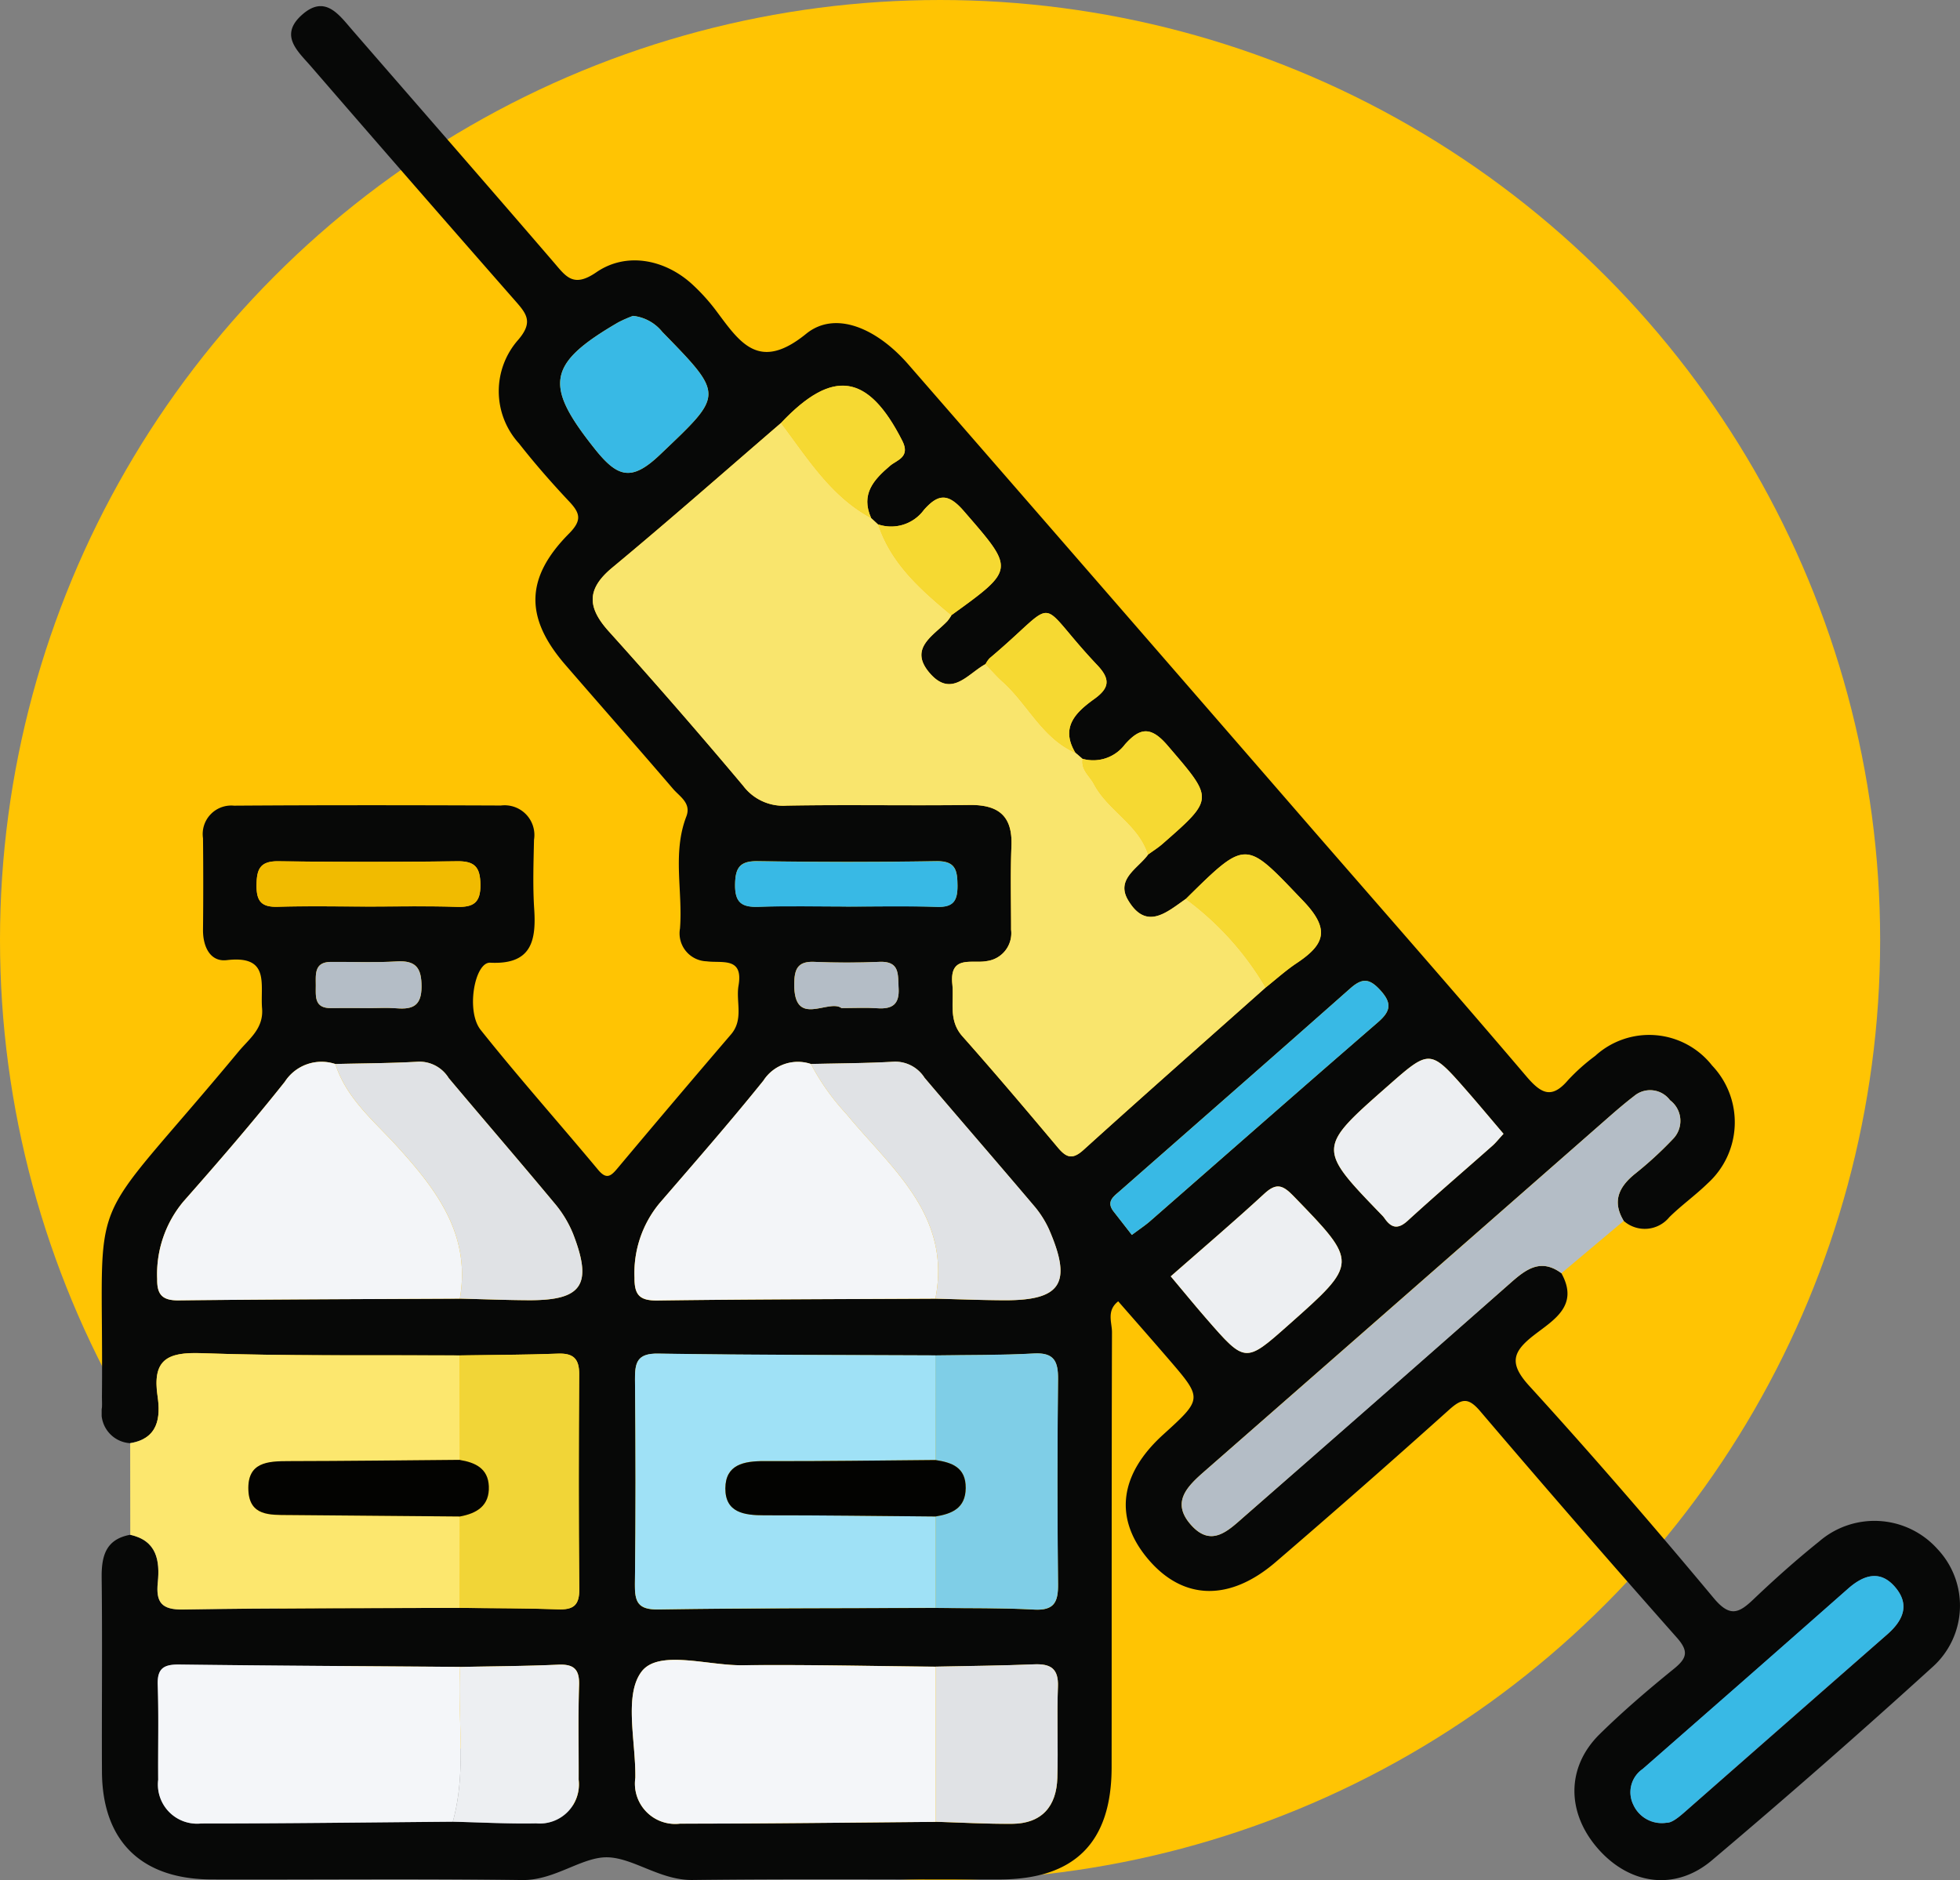 <svg xmlns="http://www.w3.org/2000/svg" xmlns:xlink="http://www.w3.org/1999/xlink" width="134.479" height="129" viewBox="0 0 134.479 129">
  <rect x="0" y="0" width="134.479" height="129" fill="#808080" stroke="none"/>
  <defs>
    <clipPath id="clip-path">
      <rect id="Rectángulo_353259" data-name="Rectángulo 353259" width="127.505" height="128.578" fill="none"/>
    </clipPath>
  </defs>
  <g id="Grupo_1003266" data-name="Grupo 1003266" transform="translate(-1090 -675)">
    <circle id="Elipse_5696" data-name="Elipse 5696" cx="64.5" cy="64.5" r="64.5" transform="translate(1090 675)" fill="#ffc403"/>
    <g id="Grupo_1003138" data-name="Grupo 1003138" transform="translate(1096.975 675.422)">
      <g id="Grupo_1003137" data-name="Grupo 1003137" clip-path="url(#clip-path)">
        <path id="Trazado_715563" data-name="Trazado 715563" d="M1.96,98.6A2.092,2.092,0,0,1,.019,96.152c.016-.25,0-.5,0-.752C.167,80.271-1.508,84.86,9.4,71.72c.723-.87,1.722-1.567,1.606-2.964-.135-1.633.579-3.655-2.423-3.3-1.135.134-1.642-.927-1.629-2.092q.033-3.134,0-6.27A1.957,1.957,0,0,1,9.08,54.857c6.1-.042,12.207-.034,18.31-.01A2.041,2.041,0,0,1,29.664,57.2c-.033,1.588-.09,3.182.014,4.764.147,2.227-.23,3.807-3.019,3.668-1.063-.053-1.682,3.323-.654,4.612,2.6,3.264,5.383,6.388,8.059,9.6.576.69.88.432,1.332-.108q3.864-4.61,7.779-9.178c.892-1.037.33-2.242.522-3.356.343-1.993-1.138-1.521-2.191-1.666a1.919,1.919,0,0,1-1.825-2.257c.2-2.556-.533-5.163.434-7.677.355-.922-.45-1.361-.908-1.895-2.448-2.856-4.937-5.676-7.4-8.522-2.778-3.216-2.759-5.953.253-8.99.908-.915.777-1.4.016-2.21-1.2-1.276-2.361-2.6-3.442-3.98a5.324,5.324,0,0,1-.047-7.118c1.008-1.183.6-1.748-.179-2.631q-7.028-8.009-14-16.069C13.5,3.126,12.14,2.036,13.734.605,15.307-.807,16.255.55,17.2,1.644c4.6,5.3,9.221,10.59,13.8,15.91.849.986,1.347,1.8,2.938.708,2.1-1.447,4.8-.866,6.665.9a13.477,13.477,0,0,1,1.511,1.674c1.639,2.185,2.939,4.315,6.224,1.644,1.991-1.619,4.84-.39,7.007,2.1q13.914,15.98,27.8,31.984C88.033,62.183,92.94,67.774,97.76,73.44c1,1.169,1.723,1.569,2.845.256a13.451,13.451,0,0,1,1.868-1.669,5.488,5.488,0,0,1,8.023.661,5.651,5.651,0,0,1-.308,8.087c-.835.816-1.8,1.5-2.631,2.321a2.175,2.175,0,0,1-3.126.25c-.81-1.342-.332-2.336.789-3.239a25.4,25.4,0,0,0,2.581-2.369,1.772,1.772,0,0,0-.194-2.672,1.7,1.7,0,0,0-2.463-.284c-.6.457-1.168.945-1.732,1.44Q89.557,88.36,75.7,100.5c-1.213,1.06-2.365,2.155-.934,3.735,1.382,1.525,2.522.369,3.617-.591q9.136-8.016,18.271-16.033c1.077-.951,2.089-1.715,3.5-.673,1.247,2.238-.563,3.225-1.884,4.252-1.464,1.137-1.729,1.933-.325,3.473,4.339,4.756,8.548,9.634,12.672,14.579,1.1,1.313,1.712,1.027,2.71.076,1.451-1.383,2.952-2.722,4.515-3.976a5.8,5.8,0,0,1,8.125.53,5.65,5.65,0,0,1-.384,8.116q-7.425,6.748-15.094,13.225c-2.5,2.124-5.629,1.7-7.81-.776s-2.2-5.612.106-7.877c1.608-1.581,3.331-3.053,5.083-4.474.909-.736,1.041-1.208.2-2.155q-6.817-7.7-13.486-15.529c-.812-.953-1.261-.878-2.127-.1q-5.881,5.279-11.876,10.43c-3.176,2.747-6.378,2.658-8.776-.173-2.357-2.782-1.995-5.8,1.026-8.545,2.71-2.462,2.714-2.465.393-5.163-1.143-1.328-2.3-2.642-3.475-3.985-.819.643-.425,1.45-.427,2.121-.031,9.954-.014,19.908-.025,29.863-.006,5.147-2.536,7.675-7.687,7.684-7.027.013-14.054-.052-21.079.035-2.193.027-4.039-1.51-5.814-1.556-1.754-.046-3.632,1.589-5.845,1.56-7.109-.1-14.22-.021-21.33-.041-4.825-.013-7.491-2.635-7.52-7.388C0,116.71.054,112.276,0,107.843c-.018-1.5.279-2.655,1.964-2.96,1.826.4,2.037,1.774,1.888,3.275-.135,1.355.252,1.876,1.737,1.852,6.327-.106,12.656-.087,18.984-.113,2.245.03,4.491.022,6.733.1,1.047.039,1.475-.263,1.464-1.388-.049-4.91-.041-9.82-.007-14.729.008-1.081-.4-1.467-1.468-1.427-2.242.084-4.487.086-6.73.123-5.91-.032-11.824.052-17.727-.154-2.361-.083-3.368.465-3,2.954.213,1.45.05,2.909-1.877,3.219M67.352,51.692l-.582-.5.032.026c-1.053-1.762.065-2.789,1.319-3.694,1.023-.738,1.1-1.343.2-2.3-4.438-4.693-2.373-4.71-7.4-.482a1.819,1.819,0,0,0-.275.4c-1.2.647-2.323,2.332-3.806.645-1.514-1.722.228-2.579,1.191-3.6a3.073,3.073,0,0,0,.275-.4c4.4-3.177,4.333-3.121.844-7.147-1.085-1.252-1.764-1.168-2.734-.074a2.786,2.786,0,0,1-3.134.995l.036.05-.575-.534.05.037c-.719-1.624.162-2.615,1.315-3.59.456-.385,1.394-.578.826-1.7-2.335-4.608-4.76-5-8.319-1.228-3.856,3.318-7.672,6.684-11.587,9.932-1.787,1.483-1.7,2.745-.221,4.382q4.706,5.2,9.21,10.584a3.433,3.433,0,0,0,2.987,1.362c4.176-.075,8.354.011,12.53-.044,1.977-.026,2.968.729,2.888,2.8-.075,1.918-.021,3.842-.024,5.763a1.929,1.929,0,0,1-1.661,2.146c-1,.2-2.58-.456-2.372,1.585.124,1.212-.285,2.476.691,3.575,2.218,2.5,4.376,5.048,6.524,7.606.578.688.992.905,1.776.2,4.142-3.748,8.334-7.442,12.509-11.154.708-.561,1.381-1.174,2.131-1.673,1.9-1.265,2.337-2.289.444-4.268-3.981-4.159-3.833-4.3-8.052-.136-1.305.907-2.7,2.2-3.958.095-.874-1.464.685-2.186,1.371-3.143.33-.242.68-.46.987-.728,3.58-3.134,3.5-3.069.35-6.748-1.157-1.352-1.907-1.225-2.928-.077a2.721,2.721,0,0,1-2.894.992ZM24.6,113.95c-6.428-.049-12.855-.08-19.282-.162-1.044-.014-1.505.258-1.467,1.391.074,2.17.014,4.344.033,6.516a2.686,2.686,0,0,0,2.94,3c5.758,0,11.517-.075,17.275-.122,1.906.044,3.815.152,5.719.113a2.686,2.686,0,0,0,2.913-3c.011-2.162-.042-4.327.029-6.487.036-1.1-.373-1.451-1.44-1.4-2.238.1-4.48.108-6.72.154M57.23,124.578c1.744.051,3.489.152,5.233.139,2.038-.016,3.048-1.191,3.107-3.153.062-2.084-.037-4.174.041-6.256.047-1.257-.512-1.579-1.643-1.533-2.245.092-4.493.11-6.739.159-4.427-.043-8.856-.151-13.282-.1-2.387.026-5.748-1.094-6.906.443-1.219,1.617-.386,4.791-.424,7.285a2.764,2.764,0,0,0,3.069,3.141c5.848,0,11.7-.075,17.545-.121m-41.2-52A3,3,0,0,0,12.566,73.8c-2.233,2.813-4.588,5.533-6.965,8.227a7.769,7.769,0,0,0-1.793,5.321c-.019,1.068.369,1.463,1.463,1.451,6.435-.07,12.87-.084,19.3-.118,1.577.038,3.153.1,4.731.109,3.665.017,4.4-1.057,3.04-4.557a7.791,7.791,0,0,0-1.285-2.11c-2.391-2.878-4.84-5.708-7.246-8.574a2.365,2.365,0,0,0-2.058-1.127c-1.9.109-3.814.113-5.721.16m32.629,0a2.813,2.813,0,0,0-3.259,1.143c-2.306,2.866-4.731,5.636-7.136,8.422a7.5,7.5,0,0,0-1.708,5.1c-.012,1.2.365,1.579,1.577,1.563,6.355-.085,12.71-.091,19.065-.124,1.578.038,3.157.1,4.735.108,3.91.016,4.666-1.177,3.063-4.862a6.9,6.9,0,0,0-1.073-1.667c-2.475-2.922-4.987-5.812-7.465-8.731a2.386,2.386,0,0,0-2.072-1.109c-1.906.11-3.818.112-5.728.159m8.55,37.32c2.253.03,4.51-.009,6.759.114,1.392.076,1.663-.517,1.648-1.76q-.086-7.017,0-14.035c.013-1.232-.265-1.854-1.661-1.776-2.248.125-4.5.1-6.756.133-6.339-.03-12.679-.02-19.017-.122-1.449-.024-1.6.618-1.59,1.794.045,4.672.054,9.345-.006,14.017-.015,1.221.2,1.764,1.607,1.742,6.339-.1,12.679-.082,19.019-.107m50.15,14.739c.342.027.8-.34,1.245-.727q6.949-6.094,13.9-12.19c1.084-.947,1.579-2.025.564-3.231-1.042-1.236-2.188-.847-3.255.1q-3.651,3.225-7.315,6.437-3.379,2.966-6.765,5.925a1.935,1.935,0,0,0-.649,2.445,2.142,2.142,0,0,0,2.279,1.246M73.353,87.151c.849,1.011,1.636,1.975,2.452,2.911,2.661,3.055,2.665,3.052,5.625.425,4.816-4.273,4.8-4.253.333-8.857-.736-.759-1.176-.9-1.994-.147-2.074,1.914-4.226,3.743-6.416,5.667m22.83-9.778c-.852-1-1.648-1.955-2.464-2.89-2.572-2.944-2.575-2.942-5.475-.39-4.848,4.266-4.848,4.265-.4,8.865a1.544,1.544,0,0,1,.163.19c.464.674.917.816,1.6.188,1.911-1.747,3.879-3.432,5.818-5.149.235-.208.431-.461.756-.814M36.457,21.252a8.678,8.678,0,0,0-1.021.45c-4.91,2.858-5.071,4.317-1.6,8.675,1.579,1.984,2.533,2.246,4.478.393,4.343-4.138,4.445-4.021.158-8.413a2.993,2.993,0,0,0-2.014-1.106M70.682,84.308c.588-.44.928-.66,1.23-.924,5.215-4.556,10.413-9.133,15.652-13.664.9-.776.975-1.323.145-2.225-.749-.813-1.243-.806-2.039-.1-5.247,4.648-10.526,9.26-15.793,13.886-.429.378-.988.733-.442,1.426.408.518.81,1.04,1.247,1.6M18.09,61.779c2.088,0,4.178-.048,6.263.019,1.145.037,1.65-.271,1.633-1.528-.015-1.181-.378-1.613-1.584-1.6q-6.137.081-12.276,0c-1.292-.019-1.493.575-1.5,1.675s.363,1.48,1.449,1.448c2-.06,4.008-.017,6.013-.017m32.979,0c2.083,0,4.166-.048,6.246.019,1.112.036,1.416-.4,1.408-1.457s-.133-1.7-1.46-1.677c-4.08.069-8.163.063-12.243,0-1.229-.018-1.54.444-1.557,1.6-.017,1.236.453,1.572,1.609,1.53,2-.072,4-.02,6-.02M18.246,68.75c.669,0,1.34-.043,2,.01,1.093.086,1.695-.168,1.7-1.472s-.38-1.824-1.714-1.745c-1.5.089-3.006.022-4.51.034-1.144.009-1.031.85-1.03,1.6s-.123,1.584,1.044,1.568c.835-.012,1.671,0,2.506,0m32.523,0c.945,0,1.694-.043,2.436.011,1.027.073,1.545-.25,1.477-1.383-.055-.935.1-1.864-1.326-1.8-1.489.064-2.985.063-4.474,0-1.153-.048-1.353.539-1.36,1.52-.024,3.059,2.359.987,3.246,1.655" transform="translate(0 0)" fill="#070807"/>
        <path id="Trazado_715564" data-name="Trazado 715564" d="M3.9,190.167c1.927-.31,2.09-1.77,1.877-3.219-.366-2.489.64-3.036,3-2.954,5.9.206,11.818.122,17.728.154l.014,7.171c-3.919.033-7.838.082-11.756.087-1.434,0-2.832.071-2.757,1.985.069,1.787,1.474,1.705,2.757,1.713q5.879.038,11.756.1,0,3.132-.006,6.264c-6.328.026-12.657.006-18.984.113-1.485.025-1.872-.5-1.737-1.851.149-1.5-.062-2.875-1.888-3.275q0-3.143-.006-6.285" transform="translate(-1.941 -91.569)" fill="#fce76e"/>
        <path id="Trazado_715565" data-name="Trazado 715565" d="M173.58,160.625c-1.413-1.042-2.424-.279-3.5.673q-9.11,8.045-18.271,16.033c-1.095.96-2.234,2.117-3.617.591-1.431-1.579-.279-2.675.934-3.735q13.867-12.124,27.709-24.278c.565-.495,1.137-.983,1.732-1.44a1.7,1.7,0,0,1,2.463.285,1.771,1.771,0,0,1,.194,2.671,25.391,25.391,0,0,1-2.581,2.369c-1.121.9-1.6,1.9-.789,3.239l-4.274,3.591" transform="translate(-73.423 -73.688)" fill="#b4bdc6"/>
        <path id="Trazado_715566" data-name="Trazado 715566" d="M91.688,70.124a3.059,3.059,0,0,1-.275.4c-.963,1.021-2.705,1.878-1.191,3.6,1.483,1.687,2.6,0,3.806-.645.392.4.761.833,1.18,1.208,1.729,1.549,2.71,3.864,4.974,4.864l-.032-.026.582.5-.035-.045c-.133.756.472,1.16.772,1.726.968,1.831,3.072,2.772,3.715,4.835-.687.958-2.245,1.68-1.371,3.143,1.254,2.1,2.652.812,3.957-.094a20.3,20.3,0,0,1,5.478,6.076c-4.175,3.713-8.366,7.406-12.509,11.154-.785.71-1.2.492-1.776-.2-2.148-2.558-4.307-5.108-6.524-7.606-.976-1.1-.567-2.364-.69-3.576-.208-2.041,1.375-1.382,2.371-1.585a1.929,1.929,0,0,0,1.661-2.147c0-1.921-.051-3.845.024-5.763.08-2.072-.911-2.826-2.888-2.8-4.176.055-8.354-.031-12.53.044A3.433,3.433,0,0,1,77.4,81.832q-4.516-5.368-9.21-10.584c-1.481-1.638-1.567-2.9.221-4.382,3.914-3.248,7.73-6.614,11.587-9.933,1.818,2.4,3.405,5.021,6.178,6.517l-.049-.037.575.534-.036-.049c.89,2.709,2.938,4.483,5.024,6.227" transform="translate(-33.382 -28.335)" fill="#f9e56d"/>
        <path id="Trazado_715567" data-name="Trazado 715567" d="M93.465,201.5c-6.34.025-12.68.008-19.019.107-1.41.022-1.622-.521-1.607-1.742.059-4.672.05-9.345.005-14.017-.011-1.177.141-1.818,1.591-1.794,6.338.1,12.678.092,19.017.122q0,3.59.01,7.179c-3.917.031-7.834.092-11.751.076-1.4-.006-2.656.235-2.666,1.868-.01,1.668,1.293,1.85,2.667,1.848,3.917-.005,7.834.051,11.751.083q0,3.135,0,6.27" transform="translate(-36.251 -91.604)" fill="#9fe1f6"/>
        <path id="Trazado_715568" data-name="Trazado 715568" d="M93.429,160.455c-6.355.034-12.71.039-19.065.125-1.213.017-1.59-.364-1.578-1.563a7.505,7.505,0,0,1,1.708-5.1c2.4-2.785,4.83-5.556,7.135-8.422a2.814,2.814,0,0,1,3.259-1.143,15.985,15.985,0,0,0,2.429,3.424c3.059,3.72,7.242,6.93,6.111,12.678" transform="translate(-36.225 -71.773)" fill="#f3f5f8"/>
        <path id="Trazado_715569" data-name="Trazado 715569" d="M28.347,160.451c-6.435.033-12.87.048-19.3.118-1.094.012-1.482-.382-1.463-1.451A7.768,7.768,0,0,1,9.372,153.8c2.378-2.694,4.732-5.414,6.966-8.228a3,3,0,0,1,3.468-1.219c.764,2.387,2.683,3.93,4.271,5.682,2.7,2.983,5.038,6.045,4.27,10.418" transform="translate(-3.772 -71.769)" fill="#f3f5f8"/>
        <path id="Trazado_715570" data-name="Trazado 715570" d="M93.269,237c-5.849.046-11.7.121-17.545.121a2.765,2.765,0,0,1-3.069-3.141c.038-2.494-.795-5.668.424-7.285,1.158-1.537,4.518-.417,6.906-.443,4.426-.048,8.855.06,13.282.1q0,5.322,0,10.645" transform="translate(-36.039 -112.417)" fill="#f4f6f9"/>
        <path id="Trazado_715571" data-name="Trazado 715571" d="M27.9,237.312c-5.758.046-11.517.124-17.275.122a2.687,2.687,0,0,1-2.94-3c-.019-2.172.042-4.346-.032-6.516-.039-1.133.423-1.4,1.467-1.391,6.427.081,12.855.114,19.282.162-.2,3.538.47,7.117-.5,10.619" transform="translate(-3.808 -112.742)" fill="#f4f6f9"/>
        <path id="Trazado_715572" data-name="Trazado 715572" d="M113.889,201.487q0-3.135,0-6.27c1.129-.186,2.061-.563,2.073-1.953.013-1.419-.947-1.752-2.074-1.922q0-3.59-.01-7.179c2.252-.037,4.508-.009,6.756-.133,1.4-.077,1.674.544,1.661,1.776q-.074,7.017,0,14.035c.015,1.243-.257,1.836-1.648,1.76-2.248-.123-4.506-.084-6.759-.114" transform="translate(-56.675 -91.587)" fill="#7fcee7"/>
        <path id="Trazado_715573" data-name="Trazado 715573" d="M48.92,191.356q-.007-3.586-.014-7.172c2.244-.036,4.489-.038,6.73-.123,1.067-.04,1.476.346,1.468,1.427-.034,4.91-.042,9.82.007,14.729.011,1.126-.417,1.427-1.464,1.388-2.243-.083-4.489-.075-6.733-.1q0-3.132.005-6.264c1.165-.212,2.041-.737,1.984-2.077-.052-1.226-.932-1.631-1.984-1.8" transform="translate(-24.34 -91.604)" fill="#f1d537"/>
        <path id="Trazado_715574" data-name="Trazado 715574" d="M105.421,160.433c1.132-5.748-3.052-8.958-6.111-12.678a15.986,15.986,0,0,1-2.429-3.424c1.91-.047,3.822-.049,5.727-.159a2.386,2.386,0,0,1,2.072,1.109c2.478,2.919,4.991,5.81,7.466,8.732a6.912,6.912,0,0,1,1.073,1.667c1.6,3.685.847,4.878-3.064,4.862-1.578-.006-3.157-.07-4.735-.108" transform="translate(-48.217 -71.751)" fill="#e0e2e5"/>
        <path id="Trazado_715575" data-name="Trazado 715575" d="M40.462,160.434c.768-4.374-1.567-7.435-4.27-10.418-1.588-1.752-3.508-3.3-4.271-5.682,1.908-.047,3.818-.05,5.722-.159A2.363,2.363,0,0,1,39.7,145.3c2.406,2.866,4.855,5.7,7.247,8.574a7.8,7.8,0,0,1,1.285,2.11c1.355,3.5.625,4.574-3.04,4.557-1.577-.007-3.153-.071-4.73-.109" transform="translate(-15.887 -71.752)" fill="#e0e2e5"/>
        <path id="Trazado_715576" data-name="Trazado 715576" d="M211.28,231.36A2.142,2.142,0,0,1,209,230.115a1.935,1.935,0,0,1,.649-2.445q3.382-2.963,6.765-5.925,3.661-3.214,7.315-6.437c1.067-.942,2.214-1.332,3.255-.095,1.016,1.206.521,2.283-.564,3.23q-6.961,6.081-13.9,12.19c-.442.388-.9.754-1.245.727" transform="translate(-103.916 -106.722)" fill="#38b9e5"/>
        <path id="Trazado_715577" data-name="Trazado 715577" d="M113.933,237.3q0-5.322,0-10.645c2.246-.049,4.495-.067,6.739-.159,1.13-.046,1.69.276,1.643,1.533-.078,2.083.022,4.173-.041,6.257-.059,1.962-1.068,3.137-3.106,3.152-1.744.013-3.488-.087-5.233-.138" transform="translate(-56.703 -112.725)" fill="#e0e2e5"/>
        <path id="Trazado_715578" data-name="Trazado 715578" d="M47.965,237.316c.971-3.5.3-7.081.5-10.619,2.24-.046,4.483-.055,6.72-.155,1.067-.047,1.476.3,1.44,1.4-.07,2.16-.019,4.325-.029,6.487a2.686,2.686,0,0,1-2.913,3c-1.9.039-3.813-.069-5.719-.112" transform="translate(-23.872 -112.746)" fill="#edeff2"/>
        <path id="Trazado_715579" data-name="Trazado 715579" d="M146.031,167.393c2.19-1.923,4.342-3.752,6.416-5.666.818-.756,1.258-.613,1.994.147,4.462,4.6,4.483,4.584-.333,8.856-2.96,2.626-2.965,2.63-5.625-.425-.816-.937-1.6-1.9-2.452-2.912" transform="translate(-72.678 -80.241)" fill="#edeff2"/>
        <path id="Trazado_715580" data-name="Trazado 715580" d="M179.96,148.936c-.325.353-.521.606-.756.814-1.939,1.717-3.907,3.4-5.818,5.149-.687.627-1.14.485-1.6-.189a1.579,1.579,0,0,0-.163-.19c-4.446-4.6-4.446-4.6.4-8.864,2.9-2.552,2.9-2.554,5.475.39.817.935,1.612,1.889,2.464,2.89" transform="translate(-83.778 -71.562)" fill="#edeff2"/>
        <path id="Trazado_715581" data-name="Trazado 715581" d="M67.625,42.308a2.99,2.99,0,0,1,2.014,1.106c4.287,4.391,4.185,4.275-.158,8.413-1.945,1.854-2.9,1.59-4.478-.393-3.469-4.358-3.309-5.817,1.6-8.675a8.775,8.775,0,0,1,1.021-.45" transform="translate(-31.169 -21.056)" fill="#38b9e5"/>
        <path id="Trazado_715582" data-name="Trazado 715582" d="M139.253,150.569c-.437-.562-.839-1.084-1.248-1.6-.546-.692.013-1.048.443-1.426,5.266-4.627,10.546-9.238,15.793-13.886.8-.7,1.289-.712,2.039.1.831.9.753,1.449-.145,2.225-5.238,4.531-10.436,9.108-15.652,13.664-.3.264-.641.484-1.229.924" transform="translate(-68.571 -66.261)" fill="#38b9e5"/>
        <path id="Trazado_715583" data-name="Trazado 715583" d="M28.621,119.912c-2,0-4.01-.043-6.013.017-1.086.033-1.454-.362-1.449-1.448s.206-1.694,1.5-1.675q6.138.089,12.276,0c1.207-.016,1.569.416,1.584,1.6.016,1.256-.488,1.564-1.633,1.527-2.086-.066-4.175-.019-6.263-.019" transform="translate(-10.531 -58.133)" fill="#f1bb00"/>
        <path id="Trazado_715584" data-name="Trazado 715584" d="M153.571,125a20.3,20.3,0,0,0-5.478-6.076c4.22-4.165,4.072-4.023,8.053.135,1.894,1.979,1.453,3-.444,4.268-.749.5-1.423,1.112-2.131,1.673" transform="translate(-73.705 -57.667)" fill="#f6d932"/>
        <path id="Trazado_715585" data-name="Trazado 715585" d="M94.132,119.909c-2,0-4-.051-6,.021-1.156.041-1.626-.294-1.609-1.531.016-1.159.328-1.62,1.557-1.6,4.08.061,8.163.067,12.243,0,1.327-.023,1.453.606,1.46,1.677s-.3,1.493-1.408,1.457c-2.08-.067-4.164-.02-6.246-.02" transform="translate(-43.064 -58.127)" fill="#38b9e5"/>
        <path id="Trazado_715586" data-name="Trazado 715586" d="M98.98,60.918c-2.773-1.5-4.36-4.116-6.178-6.517,3.559-3.767,5.983-3.379,8.319,1.228.568,1.121-.37,1.313-.826,1.7-1.152.975-2.033,1.965-1.315,3.59" transform="translate(-46.187 -25.803)" fill="#f6d932"/>
        <path id="Trazado_715587" data-name="Trazado 715587" d="M126.89,92.47c-2.264-1-3.245-3.315-4.974-4.864-.418-.375-.788-.8-1.18-1.208a1.829,1.829,0,0,1,.276-.4c5.023-4.228,2.959-4.21,7.4.482.9.953.824,1.559-.2,2.3-1.254.9-2.372,1.932-1.319,3.693" transform="translate(-60.089 -41.254)" fill="#f6d932"/>
        <path id="Trazado_715588" data-name="Trazado 715588" d="M111.1,75.2c-2.086-1.744-4.134-3.518-5.024-6.227a2.786,2.786,0,0,0,3.134-.995c.969-1.094,1.648-1.178,2.734.074,3.49,4.026,3.553,3.971-.844,7.147" transform="translate(-52.793 -33.415)" fill="#f6d932"/>
        <path id="Trazado_715589" data-name="Trazado 715589" d="M138.481,107.507c-.642-2.063-2.747-3-3.715-4.835-.3-.566-.9-.97-.772-1.726a2.72,2.72,0,0,0,2.894-.992c1.021-1.148,1.771-1.275,2.928.077,3.15,3.678,3.23,3.613-.35,6.748-.306.268-.657.486-.987.728" transform="translate(-66.679 -49.299)" fill="#f6d932"/>
        <path id="Trazado_715590" data-name="Trazado 715590" d="M32.8,133.681c-.835,0-1.671-.012-2.506,0-1.167.016-1.043-.82-1.044-1.568s-.115-1.592,1.03-1.6c1.5-.012,3.011.056,4.51-.034,1.335-.079,1.719.456,1.714,1.745s-.607,1.558-1.7,1.471c-.664-.052-1.336-.01-2-.013" transform="translate(-14.557 -64.934)" fill="#b4bdc6"/>
        <path id="Trazado_715591" data-name="Trazado 715591" d="M97.853,133.719c-.888-.668-3.271,1.4-3.246-1.655.008-.982.207-1.569,1.36-1.521,1.489.062,2.985.063,4.474,0,1.429-.061,1.271.867,1.326,1.8.067,1.133-.45,1.457-1.477,1.383-.742-.053-1.491-.011-2.436-.011" transform="translate(-47.085 -64.969)" fill="#b4bdc6"/>
        <path id="Trazado_715592" data-name="Trazado 715592" d="M133.507,102.412l-.582-.5.582.5" transform="translate(-66.156 -50.72)" fill="#f6d932"/>
        <path id="Trazado_715593" data-name="Trazado 715593" d="M105.578,70.367,105,69.833l.575.534" transform="translate(-52.259 -34.755)" fill="#f6d932"/>
        <path id="Trazado_715594" data-name="Trazado 715594" d="M34.551,198.586c1.052.173,1.932.578,1.984,1.8.057,1.34-.819,1.864-1.984,2.077q-5.878-.049-11.756-.1c-1.283-.009-2.688.073-2.757-1.714-.074-1.914,1.323-1.982,2.757-1.984,3.919-.006,7.838-.055,11.756-.087" transform="translate(-9.971 -98.835)" fill="#030301"/>
        <path id="Trazado_715595" data-name="Trazado 715595" d="M99.611,198.592c1.126.171,2.086.5,2.073,1.922-.012,1.39-.944,1.767-2.073,1.953-3.917-.032-7.834-.087-11.751-.082-1.374,0-2.676-.18-2.667-1.849.01-1.632,1.267-1.873,2.666-1.868,3.917.016,7.834-.045,11.751-.076" transform="translate(-42.4 -98.838)" fill="#030301"/>
      </g>
    </g>
  </g>
</svg>
